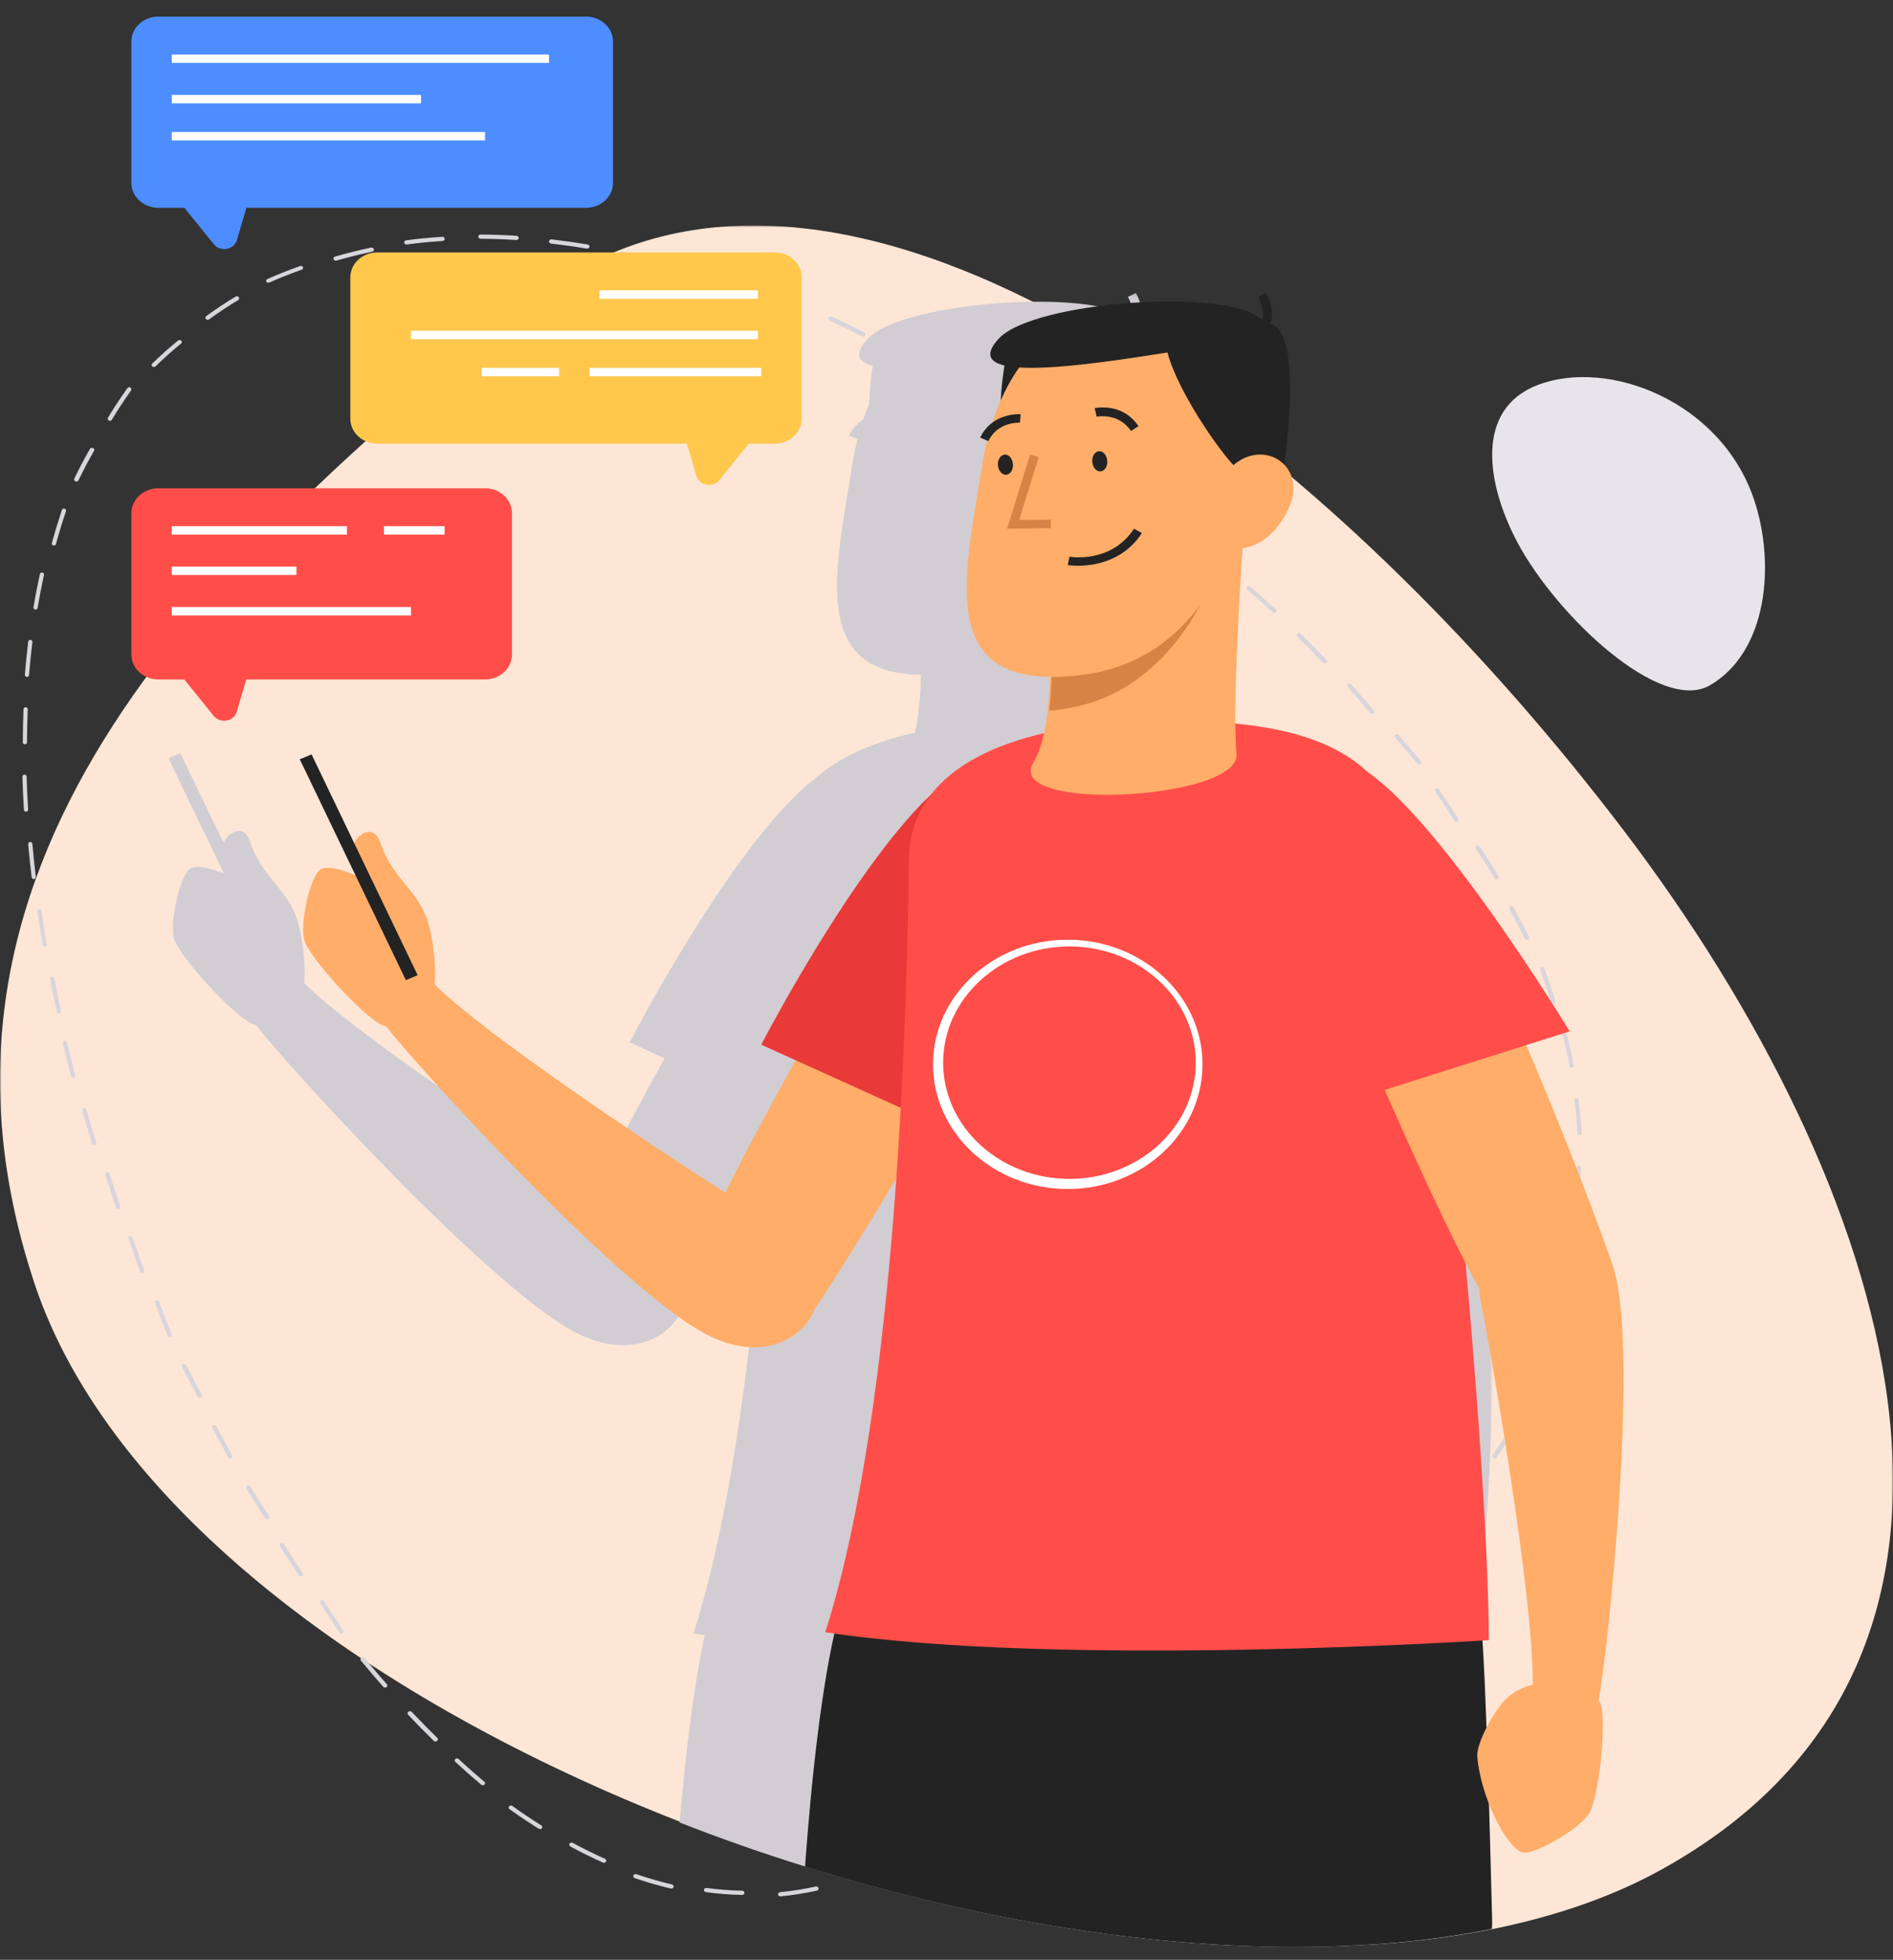 <svg width="570" height="590" viewBox="0 0 570 590" fill="none" xmlns="http://www.w3.org/2000/svg">
<rect x="0" y="0" width="570" height="590" fill="#333333" stroke="none"/>
<mask id="mask0_36111_354" style="mask-type:luminance" maskUnits="userSpaceOnUse" x="0" y="67" width="570" height="520">
<path fill-rule="evenodd" clip-rule="evenodd" d="M0 67.883H570V586.157H0V67.883Z" fill="white"/>
</mask>
<g mask="url(#mask0_36111_354)">
<path fill-rule="evenodd" clip-rule="evenodd" d="M500.545 562.697C485.796 570.912 468.634 576.845 449.718 580.699C437.162 583.235 423.783 584.908 409.856 585.618C358.645 588.509 299.757 579.635 243.008 561.886C230.287 557.93 217.676 553.518 205.284 548.65C113.005 512.747 32.788 454.125 10.308 386.173C-30.76 262.134 57.407 172.934 159.501 91.086C200.898 57.871 254.851 62.638 310.668 90.681C323.718 97.222 336.822 105.032 349.927 113.906C399.109 147.325 447.799 195.956 488.921 250.014C569.632 356.152 616.347 498.345 500.545 562.697Z" fill="#FDE6D6"/>
</g>
<path fill-rule="evenodd" clip-rule="evenodd" d="M457.01 163.474C447.496 145.668 444.013 123.133 463.09 115.877C484.396 107.778 518.343 120.875 528.223 150.594C534.538 169.585 532.369 196.096 514.919 206.285C499.989 215.01 468.682 185.312 457.01 163.474Z" fill="#E8E5EA"/>
<path fill-rule="evenodd" clip-rule="evenodd" d="M155.515 72.257C155.499 72.257 155.483 72.257 155.466 72.257C151.85 72.023 148.222 71.897 144.697 71.876C144.319 71.876 144.021 71.592 144.021 71.242C144.027 70.892 144.324 70.608 144.697 70.608H144.702C148.26 70.629 151.915 70.755 155.564 70.989C155.937 71.014 156.213 71.318 156.191 71.668C156.164 72.003 155.867 72.257 155.515 72.257ZM122.389 73.612C122.057 73.612 121.764 73.384 121.715 73.07C121.661 72.725 121.916 72.4 122.291 72.35C125.798 71.873 129.458 71.518 133.155 71.29C133.579 71.224 133.855 71.533 133.877 71.883C133.904 72.228 133.622 72.532 133.247 72.553C129.583 72.781 125.961 73.136 122.486 73.602C122.454 73.607 122.421 73.612 122.389 73.612ZM176.81 74.857C176.766 74.857 176.728 74.852 176.69 74.847C173.105 74.248 169.483 73.741 165.921 73.325C165.544 73.28 165.277 72.965 165.326 72.615C165.375 72.27 165.686 72.037 166.09 72.068C169.679 72.484 173.324 73.001 176.93 73.599C177.295 73.66 177.546 73.99 177.481 74.335C177.421 74.639 177.132 74.857 176.81 74.857ZM101.106 78.477C100.811 78.477 100.537 78.305 100.442 78.031C100.325 77.696 100.531 77.341 100.9 77.24C104.433 76.226 108.073 75.323 111.724 74.547C112.092 74.466 112.477 74.679 112.561 75.019C112.65 75.359 112.416 75.698 112.042 75.779C108.425 76.55 104.813 77.448 101.318 78.447C101.246 78.467 101.179 78.477 101.106 78.477ZM198.098 79.372C198.037 79.372 197.976 79.367 197.915 79.352C194.311 78.46 190.695 77.643 187.163 76.918C186.786 76.842 186.553 76.502 186.636 76.157C186.719 75.817 187.069 75.599 187.462 75.68C191.017 76.411 194.655 77.232 198.281 78.125C198.647 78.221 198.869 78.566 198.764 78.906C198.681 79.185 198.403 79.372 198.098 79.372ZM219.382 85.835C219.302 85.835 219.223 85.825 219.144 85.8C215.604 84.679 211.99 83.609 208.415 82.61C208.042 82.504 207.833 82.148 207.951 81.819C208.065 81.484 208.466 81.291 208.834 81.403C212.425 82.402 216.056 83.482 219.613 84.603C219.981 84.72 220.179 85.085 220.049 85.414C219.947 85.673 219.676 85.835 219.382 85.835ZM80.796 85.125C80.553 85.125 80.316 85.007 80.197 84.801C80.03 84.515 80.16 84.163 80.494 84.013C83.669 82.606 86.989 81.287 90.358 80.1C90.692 79.969 91.091 80.124 91.231 80.424C91.372 80.724 91.204 81.067 90.86 81.189C87.528 82.362 84.246 83.666 81.103 85.059C81.006 85.101 80.898 85.125 80.796 85.125ZM239.709 93.239C239.624 93.239 239.54 93.223 239.45 93.188C236.209 91.874 232.91 90.591 229.638 89.383C229.299 89.257 229.13 88.888 229.262 88.565C229.4 88.242 229.781 88.09 230.12 88.206C233.403 89.419 236.717 90.707 239.969 92.026C240.307 92.162 240.461 92.531 240.323 92.855C240.212 93.092 239.969 93.239 239.709 93.239ZM62.539 96.281C62.335 96.281 62.142 96.2 62.007 96.037C61.782 95.757 61.836 95.354 62.131 95.14C64.948 93.082 67.926 91.106 70.979 89.278C71.296 89.094 71.709 89.181 71.907 89.476C72.106 89.777 72.009 90.169 71.698 90.352C68.677 92.166 65.737 94.116 62.946 96.154C62.828 96.24 62.684 96.281 62.539 96.281ZM259.977 101.352C259.88 101.352 259.777 101.331 259.679 101.281C256.418 99.657 253.129 98.076 249.894 96.577C249.559 96.418 249.407 96.008 249.564 95.669C249.721 95.324 250.122 95.171 250.463 95.33C253.703 96.834 257.008 98.426 260.281 100.05C260.617 100.22 260.752 100.63 260.59 100.969C260.471 101.21 260.227 101.352 259.977 101.352ZM46.333 110.481C46.167 110.481 46.006 110.432 45.873 110.326C45.585 110.109 45.562 109.728 45.818 109.477C48.274 107.071 50.892 104.731 53.603 102.532C53.88 102.301 54.318 102.315 54.579 102.556C54.845 102.802 54.828 103.183 54.546 103.41C51.873 105.59 49.283 107.9 46.849 110.278C46.716 110.413 46.527 110.481 46.333 110.481ZM279.235 110.481C279.119 110.481 279.008 110.455 278.897 110.4C275.674 108.76 272.39 107.141 269.145 105.587C268.807 105.425 268.673 105.042 268.851 104.734C269.034 104.426 269.456 104.305 269.788 104.467C273.05 106.031 276.34 107.655 279.574 109.3C279.906 109.471 280.029 109.855 279.84 110.158C279.712 110.364 279.479 110.481 279.235 110.481ZM298.487 120.623C298.362 120.623 298.231 120.595 298.112 120.533C294.871 118.855 291.602 117.211 288.395 115.636C288.054 115.471 287.94 115.108 288.145 114.83C288.338 114.543 288.776 114.453 289.117 114.623C292.329 116.197 295.616 117.852 298.868 119.534C299.198 119.709 299.3 120.071 299.09 120.349C298.959 120.524 298.726 120.623 298.487 120.623ZM33.106 126.708C32.986 126.708 32.872 126.676 32.763 126.607C32.462 126.416 32.364 126.007 32.55 125.694C34.377 122.651 36.344 119.667 38.384 116.831C38.602 116.539 39.007 116.481 39.292 116.693C39.583 116.911 39.64 117.325 39.427 117.617C37.408 120.426 35.467 123.373 33.656 126.39C33.536 126.597 33.324 126.708 33.106 126.708ZM315.778 132.794C315.646 132.794 315.513 132.752 315.402 132.68C312.464 130.694 309.5 128.745 306.599 126.879C306.292 126.682 306.207 126.283 306.408 125.983C306.61 125.692 307.018 125.604 307.326 125.796C310.237 127.667 313.207 129.621 316.15 131.607C316.457 131.814 316.531 132.218 316.325 132.509C316.192 132.69 315.985 132.794 315.778 132.794ZM334.014 143.95C333.872 143.95 333.73 143.911 333.605 143.827C330.678 141.832 327.73 139.857 324.837 137.965C324.531 137.763 324.465 137.379 324.684 137.108C324.908 136.827 325.333 136.768 325.639 136.97C328.538 138.862 331.497 140.842 334.429 142.847C334.73 143.049 334.784 143.438 334.56 143.709C334.424 143.867 334.222 143.95 334.014 143.95ZM23.009 144.964C22.92 144.964 22.831 144.95 22.742 144.92C22.385 144.788 22.218 144.424 22.368 144.115C23.828 141.052 25.416 138.037 27.081 135.161C27.254 134.856 27.672 134.734 28.017 134.891C28.362 135.043 28.496 135.416 28.323 135.715C26.669 138.573 25.098 141.557 23.65 144.591C23.538 144.827 23.282 144.964 23.009 144.964ZM351.235 157.135C351.078 157.135 350.921 157.087 350.787 156.985C347.959 154.738 345.024 152.459 342.062 150.212C341.759 149.981 341.708 149.563 341.95 149.273C342.197 148.984 342.634 148.941 342.932 149.161C345.905 151.413 348.851 153.698 351.684 155.95C351.982 156.186 352.027 156.61 351.78 156.894C351.639 157.055 351.437 157.135 351.235 157.135ZM16.246 164.235C16.185 164.235 16.129 164.23 16.073 164.214C15.739 164.116 15.536 163.76 15.632 163.415C16.555 160.058 17.57 156.726 18.655 153.519C18.771 153.183 19.136 152.993 19.461 153.116C19.791 153.235 19.968 153.601 19.857 153.936C18.776 157.123 17.767 160.429 16.854 163.766C16.778 164.049 16.52 164.235 16.246 164.235ZM367.517 170.32C367.355 170.32 367.204 170.264 367.079 170.151C364.511 167.859 361.881 165.561 359.261 163.325C358.99 163.1 358.964 162.691 359.199 162.424C359.433 162.153 359.845 162.138 360.116 162.363C362.746 164.604 365.376 166.907 367.954 169.205C368.22 169.445 368.241 169.85 367.996 170.111C367.866 170.249 367.694 170.32 367.517 170.32ZM10.703 183.505C10.667 183.505 10.632 183.5 10.596 183.495C10.251 183.44 10.018 183.113 10.079 182.77C10.642 179.423 11.291 176.086 12.006 172.844C12.082 172.507 12.416 172.295 12.761 172.361C13.101 172.436 13.319 172.773 13.243 173.111C12.533 176.332 11.889 179.655 11.326 182.977C11.275 183.284 11.007 183.505 10.703 183.505ZM383.719 184.52C383.546 184.52 383.373 184.461 383.243 184.338C380.681 182.019 378.066 179.706 375.477 177.466C375.206 177.23 375.195 176.841 375.455 176.595C375.71 176.354 376.143 176.339 376.408 176.575C379.008 178.825 381.629 181.143 384.196 183.466C384.461 183.707 384.461 184.096 384.196 184.338C384.066 184.461 383.893 184.52 383.719 184.52ZM398.898 199.733C398.706 199.733 398.52 199.659 398.379 199.515C395.844 196.892 393.253 194.269 390.673 191.726C390.407 191.466 390.419 191.04 390.695 190.79C390.983 190.54 391.423 190.54 391.694 190.811C394.286 193.36 396.883 195.988 399.423 198.621C399.689 198.893 399.666 199.313 399.373 199.558C399.243 199.675 399.073 199.733 398.898 199.733ZM8.12 203.79C8.105 203.79 8.09 203.79 8.069 203.79C7.719 203.76 7.461 203.462 7.486 203.123C7.755 199.77 8.095 196.422 8.495 193.178C8.536 192.839 8.82 192.61 9.2 192.635C9.55 192.675 9.794 192.984 9.753 193.327C9.357 196.556 9.018 199.884 8.749 203.218C8.729 203.541 8.45 203.79 8.12 203.79ZM413.147 214.947C412.958 214.947 412.768 214.865 412.636 214.711C410.445 212.111 408.165 209.476 405.853 206.876C405.616 206.61 405.647 206.206 405.926 205.975C406.2 205.74 406.616 205.776 406.853 206.042C409.171 208.647 411.462 211.293 413.658 213.903C413.89 214.174 413.848 214.578 413.563 214.803C413.442 214.901 413.295 214.947 413.147 214.947ZM7.495 224.075C7.145 224.07 6.861 223.793 6.861 223.451C6.876 220.129 6.952 216.787 7.084 213.514C7.099 213.177 7.368 212.895 7.743 212.92C8.093 212.935 8.367 213.222 8.352 213.563C8.22 216.821 8.144 220.148 8.129 223.456C8.129 223.798 7.845 224.075 7.495 224.075ZM427.311 230.16C427.093 230.16 426.881 230.076 426.747 229.909C424.552 227.254 422.295 224.599 420.038 222.028C419.803 221.757 419.859 221.373 420.167 221.161C420.468 220.954 420.904 220.999 421.144 221.275C423.412 223.856 425.674 226.52 427.875 229.185C428.099 229.461 428.032 229.845 427.724 230.042C427.596 230.126 427.451 230.16 427.311 230.16ZM7.829 244.359C7.495 244.359 7.216 244.102 7.196 243.775C6.993 240.418 6.841 237.07 6.749 233.842C6.739 233.5 7.013 233.213 7.363 233.203H7.383C7.723 233.203 8.007 233.47 8.017 233.807C8.108 237.026 8.261 240.353 8.463 243.701C8.484 244.043 8.215 244.335 7.865 244.359H7.829ZM438.509 247.402C438.293 247.402 438.078 247.297 437.952 247.096C436.102 244.17 434.157 241.207 432.176 238.292C431.976 237.991 432.05 237.58 432.349 237.374C432.644 237.169 433.059 237.248 433.264 237.548C435.25 240.474 437.206 243.453 439.061 246.39C439.255 246.701 439.166 247.107 438.861 247.302C438.751 247.371 438.63 247.402 438.509 247.402ZM450.613 264.644C450.359 264.644 450.111 264.522 449.978 264.309C448.178 261.364 446.28 258.389 444.33 255.46C444.134 255.16 444.25 254.774 444.59 254.592C444.925 254.409 445.375 254.515 445.576 254.82C447.532 257.76 449.442 260.75 451.247 263.71C451.438 264.015 451.305 264.406 450.953 264.568C450.849 264.619 450.728 264.644 450.613 264.644ZM10.154 264.644C9.835 264.644 9.561 264.41 9.525 264.092C9.125 260.746 8.78 257.399 8.486 254.167C8.455 253.824 8.714 253.521 9.059 253.491C9.469 253.456 9.718 253.715 9.748 254.053C10.037 257.28 10.387 260.611 10.783 263.953C10.823 264.291 10.575 264.599 10.225 264.639C10.2 264.644 10.179 264.644 10.154 264.644ZM459.762 282.9C459.493 282.9 459.236 282.763 459.118 282.533C457.639 279.549 456.066 276.556 454.447 273.64C454.279 273.337 454.425 272.969 454.772 272.822C455.113 272.67 455.534 272.798 455.707 273.102C457.337 276.041 458.916 279.045 460.406 282.043C460.557 282.357 460.395 282.714 460.042 282.851C459.952 282.881 459.857 282.9 459.762 282.9ZM13.455 284.929C13.151 284.929 12.882 284.709 12.831 284.404C12.258 281.058 11.736 277.721 11.274 274.485C11.223 274.145 11.467 273.825 11.812 273.78C12.136 273.725 12.476 273.965 12.527 274.31C12.988 277.536 13.511 280.863 14.079 284.199C14.139 284.539 13.906 284.859 13.561 284.919C13.526 284.924 13.49 284.929 13.455 284.929ZM467.714 302.171C467.446 302.171 467.197 301.999 467.111 301.723C466.102 298.481 464.981 295.182 463.774 291.904C463.652 291.565 463.815 291.19 464.144 291.065C464.469 290.919 464.834 291.102 464.961 291.44C466.178 294.739 467.304 298.064 468.318 301.321C468.424 301.665 468.242 302.035 467.907 302.145C467.841 302.166 467.775 302.171 467.714 302.171ZM17.748 305.214C17.454 305.214 17.195 305.012 17.129 304.715C16.419 301.451 15.735 298.116 15.101 294.811C15.03 294.469 15.258 294.141 15.603 294.076C15.938 293.985 16.277 294.232 16.343 294.575C16.977 297.869 17.657 301.194 18.367 304.453C18.443 304.79 18.225 305.128 17.88 305.198C17.839 305.209 17.794 305.214 17.748 305.214ZM473.246 321.441C472.952 321.441 472.683 321.229 472.627 320.925C471.999 317.697 471.248 314.383 470.391 311.075C470.305 310.735 470.508 310.391 470.847 310.305C471.177 310.218 471.527 310.421 471.618 310.761C472.48 314.089 473.241 317.428 473.87 320.686C473.936 321.026 473.713 321.36 473.368 321.426C473.327 321.436 473.287 321.441 473.246 321.441ZM22.025 324.484C21.741 324.484 21.488 324.291 21.412 324.006C20.555 320.72 19.728 317.419 18.942 314.113C18.861 313.767 19.069 313.426 19.409 313.345C19.743 313.264 20.093 313.472 20.174 313.813C20.965 317.114 21.782 320.405 22.639 323.686C22.725 324.026 22.527 324.372 22.188 324.464C22.132 324.474 22.076 324.484 22.025 324.484ZM475.62 341.726C475.285 341.726 475.006 341.467 474.986 341.134C474.814 337.885 474.514 334.562 474.088 331.264C474.043 330.925 474.291 330.612 474.636 330.572C475.017 330.542 475.3 330.771 475.346 331.109C475.772 334.438 476.081 337.791 476.254 341.069C476.274 341.413 476.005 341.706 475.655 341.726H475.62ZM28.391 344.769C28.122 344.769 27.874 344.601 27.788 344.335L27.635 343.858C26.646 340.731 25.673 337.544 24.755 334.393C24.659 334.068 24.851 333.728 25.191 333.634C25.541 333.546 25.881 333.733 25.972 334.058C26.895 337.2 27.863 340.381 28.852 343.503L28.994 343.971C29.101 344.296 28.913 344.636 28.579 344.739C28.518 344.759 28.452 344.769 28.391 344.769ZM474.929 362.011C474.914 362.011 474.904 362.011 474.888 362.011C474.538 361.986 474.275 361.688 474.3 361.346C474.533 358.1 474.696 354.775 474.772 351.46C474.777 351.117 475.025 350.869 475.421 350.854C475.766 350.859 476.045 351.142 476.04 351.489C475.963 354.824 475.801 358.169 475.563 361.435C475.543 361.763 475.259 362.011 474.929 362.011ZM35.583 364.039C35.324 364.039 35.076 363.873 34.984 363.603C33.889 360.326 32.814 357.033 31.764 353.729C31.658 353.392 31.84 353.023 32.175 352.914C32.51 352.805 32.865 352.992 32.971 353.329C34.021 356.622 35.091 359.91 36.186 363.182C36.298 363.52 36.12 363.889 35.791 364.008C35.72 364.029 35.654 364.039 35.583 364.039ZM472.383 382.295C472.347 382.295 472.312 382.29 472.271 382.285C471.926 382.22 471.698 381.895 471.759 381.56C472.342 378.336 472.849 375.018 473.27 371.69C473.311 371.344 473.645 371.099 473.975 371.144C474.325 371.189 474.568 371.5 474.528 371.845C474.107 375.198 473.595 378.537 473.006 381.775C472.951 382.08 472.687 382.295 472.383 382.295ZM42.833 383.31C42.579 383.31 42.336 383.147 42.245 382.885C41.048 379.615 39.877 376.33 38.725 373.034C38.604 372.693 38.776 372.315 39.106 372.189C39.44 372.073 39.795 372.247 39.917 372.588C41.063 375.878 42.235 379.158 43.426 382.418C43.548 382.759 43.386 383.137 43.061 383.262C42.985 383.294 42.909 383.31 42.833 383.31ZM51.096 402.58C50.848 402.58 50.616 402.426 50.515 402.172C49.218 398.914 47.952 395.634 46.7 392.328C46.569 391.989 46.731 391.603 47.054 391.47C47.367 391.338 47.74 391.497 47.871 391.836C49.117 395.136 50.389 398.411 51.676 401.664C51.812 402.003 51.661 402.389 51.338 402.527C51.257 402.564 51.176 402.58 51.096 402.58ZM467.76 402.58C467.704 402.58 467.643 402.575 467.578 402.555C467.243 402.452 467.055 402.094 467.157 401.757C468.12 398.524 469.008 395.209 469.783 391.915C469.87 391.572 470.194 391.363 470.549 391.439C470.889 391.526 471.102 391.869 471.021 392.212C470.235 395.531 469.342 398.867 468.369 402.125C468.287 402.401 468.034 402.58 467.76 402.58ZM60.139 420.836C59.872 420.836 59.616 420.705 59.496 420.48C57.919 417.528 56.358 414.547 54.826 411.547C54.672 411.24 54.837 410.879 55.196 410.742C55.555 410.615 55.977 410.747 56.136 411.059C57.662 414.055 59.211 417.026 60.789 419.973C60.954 420.28 60.794 420.641 60.441 420.783C60.344 420.822 60.242 420.836 60.139 420.836ZM460.088 421.851C460.002 421.851 459.916 421.835 459.83 421.792C459.51 421.649 459.368 421.257 459.505 420.923C460.854 417.723 462.122 414.428 463.288 411.127C463.41 410.788 463.77 410.608 464.105 410.735C464.429 410.862 464.597 411.244 464.475 411.588C463.304 414.915 462.021 418.232 460.667 421.453C460.56 421.702 460.332 421.851 460.088 421.851ZM69.315 439.093C69.069 439.093 68.833 438.969 68.715 438.756C67.113 435.813 65.528 432.84 63.963 429.837C63.803 429.53 63.942 429.159 64.279 429.01C64.622 428.866 65.013 428.99 65.174 429.297C66.733 432.29 68.308 435.258 69.91 438.196C70.076 438.503 69.947 438.875 69.615 439.028C69.519 439.073 69.417 439.093 69.315 439.093ZM450.037 439.093C449.909 439.093 449.781 439.067 449.664 439.007C449.315 438.825 449.204 438.44 449.408 438.142C451.382 435.243 453.275 432.269 455.028 429.295C455.215 428.981 455.646 428.86 456.007 429.022C456.368 429.184 456.508 429.563 456.327 429.872C454.556 432.866 452.652 435.866 450.66 438.784C450.526 438.981 450.281 439.093 450.037 439.093ZM437.852 456.335C437.703 456.335 437.548 456.296 437.416 456.213C437.105 456.014 437.042 455.63 437.278 455.362C439.581 452.785 441.821 450.135 443.935 447.476C444.159 447.199 444.602 447.121 444.935 447.311C445.262 447.5 445.348 447.879 445.124 448.157C442.999 450.836 440.747 453.505 438.427 456.096C438.283 456.252 438.07 456.335 437.852 456.335ZM80.403 457.349C80.144 457.349 79.897 457.233 79.762 457.026C77.885 454.139 75.99 451.146 74.125 448.128C73.937 447.82 74.066 447.436 74.425 447.275C74.79 447.123 75.231 447.229 75.42 447.537C77.285 450.545 79.173 453.533 81.044 456.41C81.245 456.713 81.115 457.102 80.762 457.268C80.65 457.324 80.527 457.349 80.403 457.349ZM423.655 471.548C423.482 471.548 423.303 471.491 423.164 471.37C422.875 471.13 422.858 470.712 423.129 470.451C425.765 467.895 428.343 465.266 430.788 462.648C431.048 462.382 431.505 462.34 431.806 462.57C432.112 462.805 432.152 463.218 431.892 463.495C429.43 466.129 426.84 468.768 424.187 471.344C424.043 471.48 423.852 471.548 423.655 471.548ZM90.588 474.591C90.361 474.591 90.135 474.482 90.002 474.286C88.085 471.392 86.158 468.41 84.274 465.423C84.086 465.114 84.191 464.717 84.523 464.536C84.849 464.356 85.274 464.464 85.467 464.768C87.345 467.75 89.262 470.722 91.179 473.605C91.378 473.91 91.278 474.307 90.952 474.493C90.842 474.56 90.715 474.591 90.588 474.591ZM408.392 485.747C408.205 485.747 408.024 485.677 407.891 485.537C407.646 485.281 407.672 484.884 407.944 484.654C410.62 482.396 413.231 480.097 415.72 477.809C415.981 477.568 416.407 477.578 416.658 477.819C416.919 478.07 416.914 478.467 416.647 478.707C414.148 481.006 411.52 483.319 408.834 485.587C408.706 485.692 408.546 485.747 408.392 485.747ZM102.806 491.833C102.599 491.833 102.397 491.732 102.273 491.546C100.317 488.664 98.361 485.692 96.461 482.714C96.259 482.412 96.347 481.998 96.647 481.796C96.942 481.6 97.341 481.684 97.543 481.992C99.437 484.959 101.388 487.916 103.334 490.787C103.541 491.09 103.468 491.504 103.173 491.711C103.06 491.79 102.935 491.833 102.806 491.833ZM391.178 498.932C390.966 498.932 390.759 498.852 390.625 498.7C390.391 498.439 390.446 498.069 390.754 497.87C393.718 495.936 396.66 493.954 399.485 491.972C399.78 491.758 400.216 491.796 400.462 492.048C400.707 492.304 400.668 492.673 400.372 492.882C397.531 494.878 394.583 496.87 391.602 498.809C391.474 498.895 391.323 498.932 391.178 498.932ZM115.946 508.061C115.747 508.061 115.543 507.981 115.405 507.827C113.174 505.292 110.905 502.633 108.658 499.92C108.431 499.647 108.498 499.255 108.801 499.051C109.111 498.853 109.541 498.908 109.773 499.18C112.004 501.884 114.262 504.533 116.487 507.053C116.724 507.321 116.675 507.713 116.376 507.927C116.249 508.016 116.1 508.061 115.946 508.061ZM372.892 511.103C372.678 511.103 372.47 511.001 372.336 510.817C372.133 510.526 372.213 510.128 372.523 509.934C375.495 508.03 378.451 506.075 381.311 504.124C381.605 503.915 382.027 503.987 382.241 504.272C382.454 504.558 382.39 504.962 382.091 505.166C379.221 507.121 376.254 509.082 373.266 510.996C373.154 511.068 373.02 511.103 372.892 511.103ZM354.683 521.246C354.438 521.246 354.204 521.142 354.068 520.959C353.868 520.682 353.976 520.321 354.318 520.152C357.634 518.523 360.904 516.875 364.032 515.247C364.368 515.082 364.806 515.157 365.017 515.43C365.222 515.707 365.125 516.068 364.795 516.242C361.65 517.871 358.374 519.528 355.047 521.161C354.933 521.217 354.808 521.246 354.683 521.246ZM131.126 524.288C130.936 524.288 130.739 524.215 130.601 524.079C128.03 521.567 125.436 518.924 122.894 516.235C122.64 515.963 122.669 515.545 122.975 515.315C123.281 515.086 123.738 515.112 123.992 515.389C126.522 518.068 129.104 520.69 131.658 523.192C131.929 523.458 131.912 523.871 131.617 524.116C131.479 524.231 131.305 524.288 131.126 524.288ZM335.394 531.388C335.144 531.388 334.904 531.268 334.782 531.063C334.598 530.759 334.726 530.379 335.06 530.214C338.345 528.626 341.597 527.017 344.815 525.384C345.149 525.214 345.572 525.319 345.767 525.619C345.951 525.918 345.834 526.298 345.5 526.473C342.276 528.106 339.013 529.72 335.723 531.313C335.617 531.363 335.505 531.388 335.394 531.388ZM145.381 537.473C145.221 537.473 145.06 537.418 144.937 537.314C142.311 535.116 139.68 532.799 137.123 530.427C136.855 530.183 136.855 529.788 137.118 529.544C137.374 529.299 137.797 529.299 138.059 529.539C140.605 531.901 143.22 534.198 145.83 536.385C146.103 536.615 146.124 537.009 145.878 537.269C145.745 537.403 145.563 537.473 145.381 537.473ZM316.112 541.53C315.86 541.53 315.614 541.398 315.499 541.166C315.329 540.839 315.471 540.438 315.805 540.28C319.09 538.708 322.353 537.125 325.589 535.516C325.917 535.353 326.328 535.479 326.508 535.801C326.678 536.123 326.552 536.524 326.213 536.693C322.972 538.302 319.709 539.89 316.413 541.462C316.315 541.509 316.211 541.53 316.112 541.53ZM296.83 550.658C296.576 550.658 296.333 550.509 296.219 550.255C296.063 549.912 296.209 549.497 296.549 549.342C299.83 547.788 303.101 546.218 306.344 544.636C306.674 544.481 307.09 544.62 307.247 544.962C307.409 545.305 307.263 545.72 306.928 545.886C303.674 547.473 300.403 549.038 297.111 550.592C297.025 550.636 296.928 550.658 296.83 550.658ZM162.602 550.658C162.471 550.658 162.334 550.619 162.213 550.546C159.282 548.709 156.318 546.726 153.408 544.645C153.112 544.435 153.063 544.049 153.298 543.785C153.545 543.526 153.972 543.482 154.263 543.692C157.15 545.754 160.087 547.727 162.997 549.545C163.309 549.74 163.386 550.121 163.167 550.4C163.035 550.566 162.822 550.658 162.602 550.658ZM276.543 557.758C276.286 557.758 276.039 557.624 275.926 557.399C275.781 557.097 275.937 556.743 276.275 556.609C279.559 555.33 282.833 554.042 286.085 552.739C286.423 552.605 286.82 552.739 286.97 553.041C287.12 553.342 286.97 553.697 286.637 553.831C283.375 555.134 280.101 556.427 276.811 557.705C276.726 557.739 276.634 557.758 276.543 557.758ZM181.869 560.801C181.764 560.801 181.658 560.781 181.558 560.735C178.295 559.279 174.994 557.652 171.742 555.884C171.414 555.708 171.309 555.32 171.503 555.022C171.698 554.725 172.126 554.625 172.459 554.806C175.677 556.549 178.946 558.166 182.175 559.607C182.52 559.763 182.659 560.136 182.492 560.448C182.37 560.675 182.119 560.801 181.869 560.801ZM256.248 565.872C255.978 565.872 255.723 565.711 255.628 565.454C255.501 565.127 255.681 564.765 256.026 564.649C257.564 564.121 259.139 563.537 260.708 562.908C262.411 562.223 264.118 561.539 265.82 560.849C266.155 560.719 266.547 560.86 266.69 561.177C266.833 561.499 266.68 561.871 266.345 562.002C264.638 562.696 262.93 563.386 261.223 564.07C259.632 564.704 258.036 565.298 256.477 565.832C256.402 565.857 256.323 565.872 256.248 565.872ZM202.138 568.569C202.082 568.569 202.02 568.558 201.963 568.548C198.373 567.696 194.732 566.641 191.136 565.414C190.769 565.293 190.582 564.922 190.723 564.598C190.865 564.268 191.272 564.106 191.634 564.233C195.19 565.44 198.786 566.484 202.319 567.321C202.698 567.412 202.924 567.757 202.823 568.092C202.738 568.381 202.455 568.569 202.138 568.569ZM234.976 570.909C234.626 570.909 234.33 570.666 234.292 570.341C234.253 569.991 234.527 569.682 234.899 569.642C238.474 569.292 242.081 568.724 245.617 567.953C246 567.867 246.356 568.09 246.438 568.424C246.531 568.764 246.301 569.109 245.935 569.185C242.338 569.971 238.676 570.544 235.047 570.904C235.02 570.909 234.998 570.909 234.976 570.909ZM223.466 570.471H223.455C219.85 570.405 216.185 570.121 212.553 569.634C212.184 569.584 211.928 569.264 211.982 568.919C212.031 568.569 212.341 568.321 212.749 568.382C216.321 568.863 219.932 569.137 223.482 569.203C223.852 569.213 224.156 569.502 224.146 569.852C224.14 570.197 223.836 570.471 223.466 570.471Z" fill="#D8D5DB"/>
<mask id="mask1_36111_354" style="mask-type:luminance" maskUnits="userSpaceOnUse" x="50" y="88" width="400" height="499">
<path fill-rule="evenodd" clip-rule="evenodd" d="M50.712 88.167H449.306V586.156H50.712V88.167Z" fill="white"/>
</mask>
<g mask="url(#mask1_36111_354)">
<path fill-rule="evenodd" clip-rule="evenodd" d="M421.922 507.02C418.826 507.782 415.731 509.256 413.244 511.848C411.807 513.372 409.928 516.218 408.27 519.217C407.883 508.951 407.496 500.209 407.109 494.822C408.159 494.72 408.767 494.72 408.767 494.72C408.767 493.501 408.767 492.281 408.712 490.959C408.435 466.209 405.506 423.161 401.637 380.267C403.019 382.91 404.345 385.349 405.617 387.535C405.672 388.297 405.672 389.059 405.838 389.872C407.883 400.139 418.108 456.959 421.093 491.214C421.645 497.363 421.922 502.75 421.922 507.02ZM446.414 381.528V381.427C443.236 371.846 432.55 343.306 420.385 314.968L433.865 310.71C433.865 310.71 394.41 245.772 371.34 231.477C371.285 231.426 371.23 231.426 371.175 231.375C363.065 224.38 351.229 219.817 333.529 217.942C333.419 204.407 334.515 181.595 335.775 164.105C344.872 162.179 349.256 152.294 349.859 150.114C351.119 145.653 349.968 141.953 347.612 139.57C348.324 134.044 349.53 123.298 349.201 114.071C348.927 105.606 347.448 98.458 343.173 97.596C343.228 97.444 343.338 97.343 343.392 97.241C344.817 93.034 342.132 88.37 342.022 88.167L339.611 89.384C340.269 90.448 341.639 93.794 340.762 96.43C336.707 92.273 324.103 90.6 309.965 90.854C290.183 91.158 267.496 95.366 261.359 101.956C257.084 106.518 258.345 109.002 262.783 110.117C262.126 114.376 261.852 118.076 261.742 121.473C261.085 123.044 260.482 124.666 259.879 126.39C258.29 127.404 256.755 128.874 255.605 131.155L258.125 132.22C258.18 132.118 258.235 132.067 258.29 131.966C257.632 134.551 257.029 137.187 256.591 140.077C251.659 171.507 243.604 202.784 277.305 203.139C277.25 206.688 277.031 210.135 276.647 213.379C276.373 215.965 275.99 218.398 275.497 220.578C262.674 223.467 252.645 228.029 245.686 234.163C220.917 253.072 189.627 313.802 189.627 313.802L200.148 318.618C192.367 332.609 184.695 346.905 178.941 358.514C152.309 341.481 105.511 309.899 91.701 296.06C91.701 296.009 91.646 296.009 91.592 295.958C92.14 290.635 91.098 282.018 89.564 277.151C89.564 277.05 89.564 276.948 89.509 276.796C89.4 276.543 89.29 276.391 89.235 276.188C89.126 275.884 89.016 275.529 88.906 275.275C88.632 274.616 88.413 274.16 88.194 273.755C84.523 266.252 78.714 263.312 75.262 253.325C73.453 248.003 69.014 250.182 67.316 253.731L54.274 226.762L50.712 228.232L67.48 263.058C63.535 261.436 60.082 260.473 57.726 261.233C54.493 262.247 50.931 277.303 52.465 282.677C54 287.999 69.727 305.134 75.59 308.074C76.029 308.277 76.522 308.429 76.96 308.479C86.441 320.747 149.295 389.791 174.557 401.755C190.23 409.105 202.011 402.769 205.902 393.34C210.944 385.837 220.205 371.187 230.288 354.255C227 401.4 220.698 454.526 208.806 491.786C209.902 491.938 211.053 492.09 212.204 492.242C208.861 507.703 206.395 528.031 204.642 548.663C217.026 553.53 229.63 557.94 242.343 561.894C299.06 579.637 357.914 588.508 409.096 585.619C409.918 583.287 410.302 580.853 410.247 578.268C409.973 568.129 409.644 555.71 409.315 543.442C412.055 550.032 415.617 555.456 418.467 556.825C421.481 558.244 435.728 550.184 438.852 545.368C441.921 540.704 444.277 518.298 442.469 512.316C442.359 511.911 442.03 511.607 441.811 511.252C442.469 507.906 443.455 500.606 444.551 491.076C448.058 458.937 452.223 401.197 446.414 381.528Z" fill="#D1CDD3"/>
</g>
<path fill-rule="evenodd" clip-rule="evenodd" d="M307.313 284.667L271.517 263.052C271.517 263.052 235.94 323.636 218.396 359.082C191.725 341.994 144.831 310.353 130.988 296.451C130.95 296.415 130.911 296.395 130.873 296.359C131.417 291.014 130.373 282.401 128.852 277.518C128.819 277.391 128.814 277.289 128.764 277.152C128.688 276.924 128.583 276.741 128.501 276.522C128.391 276.238 128.292 275.877 128.182 275.633C127.891 274.977 127.666 274.5 127.463 274.088C123.784 266.614 117.952 263.626 114.515 253.646C112.121 246.68 105.219 252.523 105.899 257.549C105.899 257.549 106.926 260.811 108.085 263.951C103.522 261.939 99.579 260.719 96.921 261.548C93.704 262.549 90.107 277.66 91.65 283.062C93.166 288.377 108.947 305.562 114.855 308.519C115.284 308.732 115.734 308.849 116.195 308.915C125.722 321.227 188.705 390.439 214.025 402.39C229.707 409.793 241.486 403.416 245.423 393.986C257.394 376.003 293.618 317.477 307.313 284.667Z" fill="#FFAD69"/>
<path fill-rule="evenodd" clip-rule="evenodd" d="M312.529 247.758C317.968 272.984 296.103 344.769 296.103 344.769L229.217 314.503C229.217 314.503 298.183 181.212 312.529 247.758Z" fill="#EA3939"/>
<path fill-rule="evenodd" clip-rule="evenodd" d="M449.306 578.288C449.306 579.097 449.306 579.906 449.196 580.715C436.635 583.243 423.251 584.912 409.318 585.62C358.086 588.502 299.175 579.653 242.402 561.955C244.377 534.953 247.449 506.788 252.166 487.776L409.154 490.658L421.441 490.911L444.808 491.315L446.179 491.366C447.276 502.895 448.593 549.567 449.306 578.288Z" fill="#232323"/>
<path fill-rule="evenodd" clip-rule="evenodd" d="M360.176 217.099C403.14 218.41 417.663 231.831 425.07 255.042C433.478 281.398 448.292 440.582 448.292 493.773C448.292 493.773 319.717 502.202 248.488 491.399C270.817 421.587 273.235 296.053 273.684 258.657C274.018 230.596 305.707 215.434 360.176 217.099Z" fill="#FF4E4A"/>
<path fill-rule="evenodd" clip-rule="evenodd" d="M322.081 152.331C317.895 149.391 296.068 152.058 302.358 110.556C304.645 95.414 319.875 105.52 330.653 107.541C341.431 109.561 334.579 153.078 334.579 153.078L322.081 152.331Z" fill="#232323"/>
<path fill-rule="evenodd" clip-rule="evenodd" d="M376.281 141.922C374.457 153.005 370.809 212.972 372.328 226.895C373.847 240.823 301.781 244.802 311.206 229.454C320.636 214.106 313.945 163.234 313.945 163.234L376.281 141.922Z" fill="#FFAD69"/>
<path fill-rule="evenodd" clip-rule="evenodd" d="M372.201 143.95L314.413 163.536C314.413 163.536 318.314 193.112 315.96 213.932C360.024 210.778 371.334 159.264 372.08 149.344C372.201 147.475 372.261 145.672 372.201 143.95Z" fill="#D88344"/>
<path fill-rule="evenodd" clip-rule="evenodd" d="M295.639 140.532C290.298 174.712 281.228 208.79 325.857 203.181C370.49 197.571 377.425 144.449 377.294 134.429C376.599 80.962 306.142 73.32 295.639 140.532Z" fill="#FFAD69"/>
<path fill-rule="evenodd" clip-rule="evenodd" d="M382.382 97.509C382.437 97.378 382.557 97.287 382.606 97.156C384.055 92.997 381.387 88.364 381.273 88.167L378.868 89.362C378.89 89.402 381.076 93.239 380.005 96.359C370.244 86.413 311.278 90.653 300.79 101.89C287.466 116.167 328.445 109.729 351.536 106.124C354.771 118.597 369.429 139.251 373.654 142.185L386.284 142.936C386.284 142.936 393.176 99.697 382.382 97.509Z" fill="#232323"/>
<path fill-rule="evenodd" clip-rule="evenodd" d="M481.351 511.958C484.189 497.354 493.535 407.64 485.969 382.136C485.958 382.095 485.964 382.054 485.953 382.009C480.671 366.044 454.445 297.228 435.457 264.644L394.537 275.767C394.537 275.767 428.784 358.554 445.389 387.834C445.439 388.621 445.439 389.392 445.603 390.204C448.047 402.282 461.699 478.913 461.546 507.137C458.522 507.919 455.443 509.39 452.994 511.978C449.876 515.277 444.442 524.751 444.825 528.953C445.915 540.944 453.109 555.229 458.034 557.589C461.047 559.03 475.248 550.926 478.365 546.151C481.433 541.452 483.8 519.037 481.992 513.059C481.871 512.648 481.575 512.318 481.351 511.958Z" fill="#FFAD69"/>
<path fill-rule="evenodd" clip-rule="evenodd" d="M410.429 231.537C433.407 245.766 472.633 310.491 472.633 310.491L402.783 332.598C402.783 332.598 349.812 194.002 410.429 231.537Z" fill="#FF4E4A"/>
<path fill-rule="evenodd" clip-rule="evenodd" d="M333.402 138.695C333.534 140.375 332.636 141.814 331.389 141.916C330.141 142.014 329.026 140.738 328.894 139.059C328.757 137.384 329.66 135.939 330.907 135.842C332.15 135.74 333.265 137.015 333.402 138.695Z" fill="#232323"/>
<path fill-rule="evenodd" clip-rule="evenodd" d="M305.004 139.709C305.136 141.389 304.238 142.828 302.991 142.931C301.748 143.028 300.627 141.753 300.496 140.078C300.359 138.398 301.261 136.954 302.509 136.856C303.751 136.754 304.872 138.029 305.004 139.709Z" fill="#232323"/>
<path fill-rule="evenodd" clip-rule="evenodd" d="M340.54 129.751C336.772 124.096 330.288 125.442 330.223 125.453L329.626 122.867C329.968 122.798 338.024 121.129 342.812 128.304L340.54 129.751Z" fill="#232323"/>
<path fill-rule="evenodd" clip-rule="evenodd" d="M297.595 132.794L295.142 131.728C298.783 124.189 306.967 124.676 307.313 124.691L307.124 127.248C306.87 127.233 300.447 126.91 297.595 132.794Z" fill="#232323"/>
<path fill-rule="evenodd" clip-rule="evenodd" d="M324.558 170.32C322.72 170.32 321.557 170.131 321.512 170.12L322.016 167.603C322.526 167.69 334.682 169.597 341.455 159.164L343.826 160.486C338.238 169.09 329.238 170.32 324.558 170.32Z" fill="#232323"/>
<path fill-rule="evenodd" clip-rule="evenodd" d="M303.256 159.164L310.164 136.851L312.765 137.571L306.895 156.544L316.403 156.426L316.441 158.999L303.256 159.164Z" fill="#D88344"/>
<path fill-rule="evenodd" clip-rule="evenodd" d="M125.765 293.597L122.207 295.071L90.267 228.591L93.82 227.117L125.765 293.597Z" fill="#232323"/>
<path fill-rule="evenodd" clip-rule="evenodd" d="M366.491 146.777C362.523 155.324 357.558 163.592 370.013 165.126C382.467 166.666 388.26 153.295 388.966 150.675C392.729 136.702 374.288 129.973 366.491 146.777Z" fill="#FFAD69"/>
<path fill-rule="evenodd" clip-rule="evenodd" d="M176.469 5H47.683C43.195 5 39.555 8.368 39.555 12.528V55.031C39.555 59.19 43.195 62.564 47.683 62.564H55.526L64.37 73.515C66.335 75.95 70.456 75.225 71.326 72.293L74.194 62.564H176.469C180.957 62.564 184.591 59.19 184.591 55.031V12.528C184.591 8.368 180.957 5 176.469 5Z" fill="#4D8DFF"/>
<mask id="mask2_36111_354" style="mask-type:luminance" maskUnits="userSpaceOnUse" x="0" y="5" width="570" height="582">
<path fill-rule="evenodd" clip-rule="evenodd" d="M0 586.157H570V5H0V586.157Z" fill="white"/>
</mask>
<g mask="url(#mask2_36111_354)">
<path fill-rule="evenodd" clip-rule="evenodd" d="M51.726 18.946H165.32V16.41H51.726V18.946Z" fill="white"/>
<path fill-rule="evenodd" clip-rule="evenodd" d="M51.726 31.117H126.779V28.581H51.726V31.117Z" fill="white"/>
<path fill-rule="evenodd" clip-rule="evenodd" d="M51.726 42.273H146.05V39.737H51.726V42.273Z" fill="white"/>
<path fill-rule="evenodd" clip-rule="evenodd" d="M146.052 146.993H47.667C43.185 146.993 39.555 150.366 39.555 154.521V197.024C39.555 201.183 43.185 204.557 47.667 204.557H55.5L64.333 215.508C66.296 217.943 70.417 217.218 71.281 214.286L74.145 204.557H146.052C150.534 204.557 154.164 201.183 154.164 197.024V154.521C154.164 150.366 150.534 146.993 146.052 146.993Z" fill="#FF4E4A"/>
<path fill-rule="evenodd" clip-rule="evenodd" d="M51.726 160.939H104.466V158.403H51.726V160.939Z" fill="white"/>
<path fill-rule="evenodd" clip-rule="evenodd" d="M115.623 160.939H133.879V158.403H115.623V160.939Z" fill="white"/>
<path fill-rule="evenodd" clip-rule="evenodd" d="M51.726 173.109H89.253V170.574H51.726V173.109Z" fill="white"/>
<path fill-rule="evenodd" clip-rule="evenodd" d="M51.726 185.28H123.737V182.745H51.726V185.28Z" fill="white"/>
<path fill-rule="evenodd" clip-rule="evenodd" d="M113.587 75.996H233.287C237.761 75.996 241.388 79.37 241.388 83.524V126.032C241.388 130.186 237.761 133.559 233.287 133.559H225.454L216.627 144.516C214.666 146.946 210.548 146.22 209.69 143.288L206.823 133.559H113.587C109.107 133.559 105.48 130.186 105.48 126.032V83.524C105.48 79.37 109.107 75.996 113.587 75.996Z" fill="#FFC84D"/>
<path fill-rule="evenodd" clip-rule="evenodd" d="M180.534 89.942H228.203V87.407H180.534V89.942Z" fill="white"/>
<path fill-rule="evenodd" clip-rule="evenodd" d="M123.737 102.113H228.203V99.577H123.737V102.113Z" fill="white"/>
<path fill-rule="evenodd" clip-rule="evenodd" d="M177.491 113.27H229.217V110.734H177.491V113.27Z" fill="white"/>
<path fill-rule="evenodd" clip-rule="evenodd" d="M145.036 113.27H168.363V110.734H145.036V113.27Z" fill="white"/>
<path fill-rule="evenodd" clip-rule="evenodd" d="M322.017 284.929C301.049 284.929 283.986 300.627 283.986 319.917C283.986 339.213 301.049 354.911 322.017 354.911C342.99 354.911 360.053 339.213 360.053 319.917C360.053 300.627 342.99 284.929 322.017 284.929ZM321.51 357.954C299.142 357.954 280.943 341.12 280.943 320.425C280.943 299.734 299.142 282.9 321.51 282.9C343.883 282.9 362.082 299.734 362.082 320.425C362.082 341.12 343.883 357.954 321.51 357.954Z" fill="white"/>
</g>
</svg>
